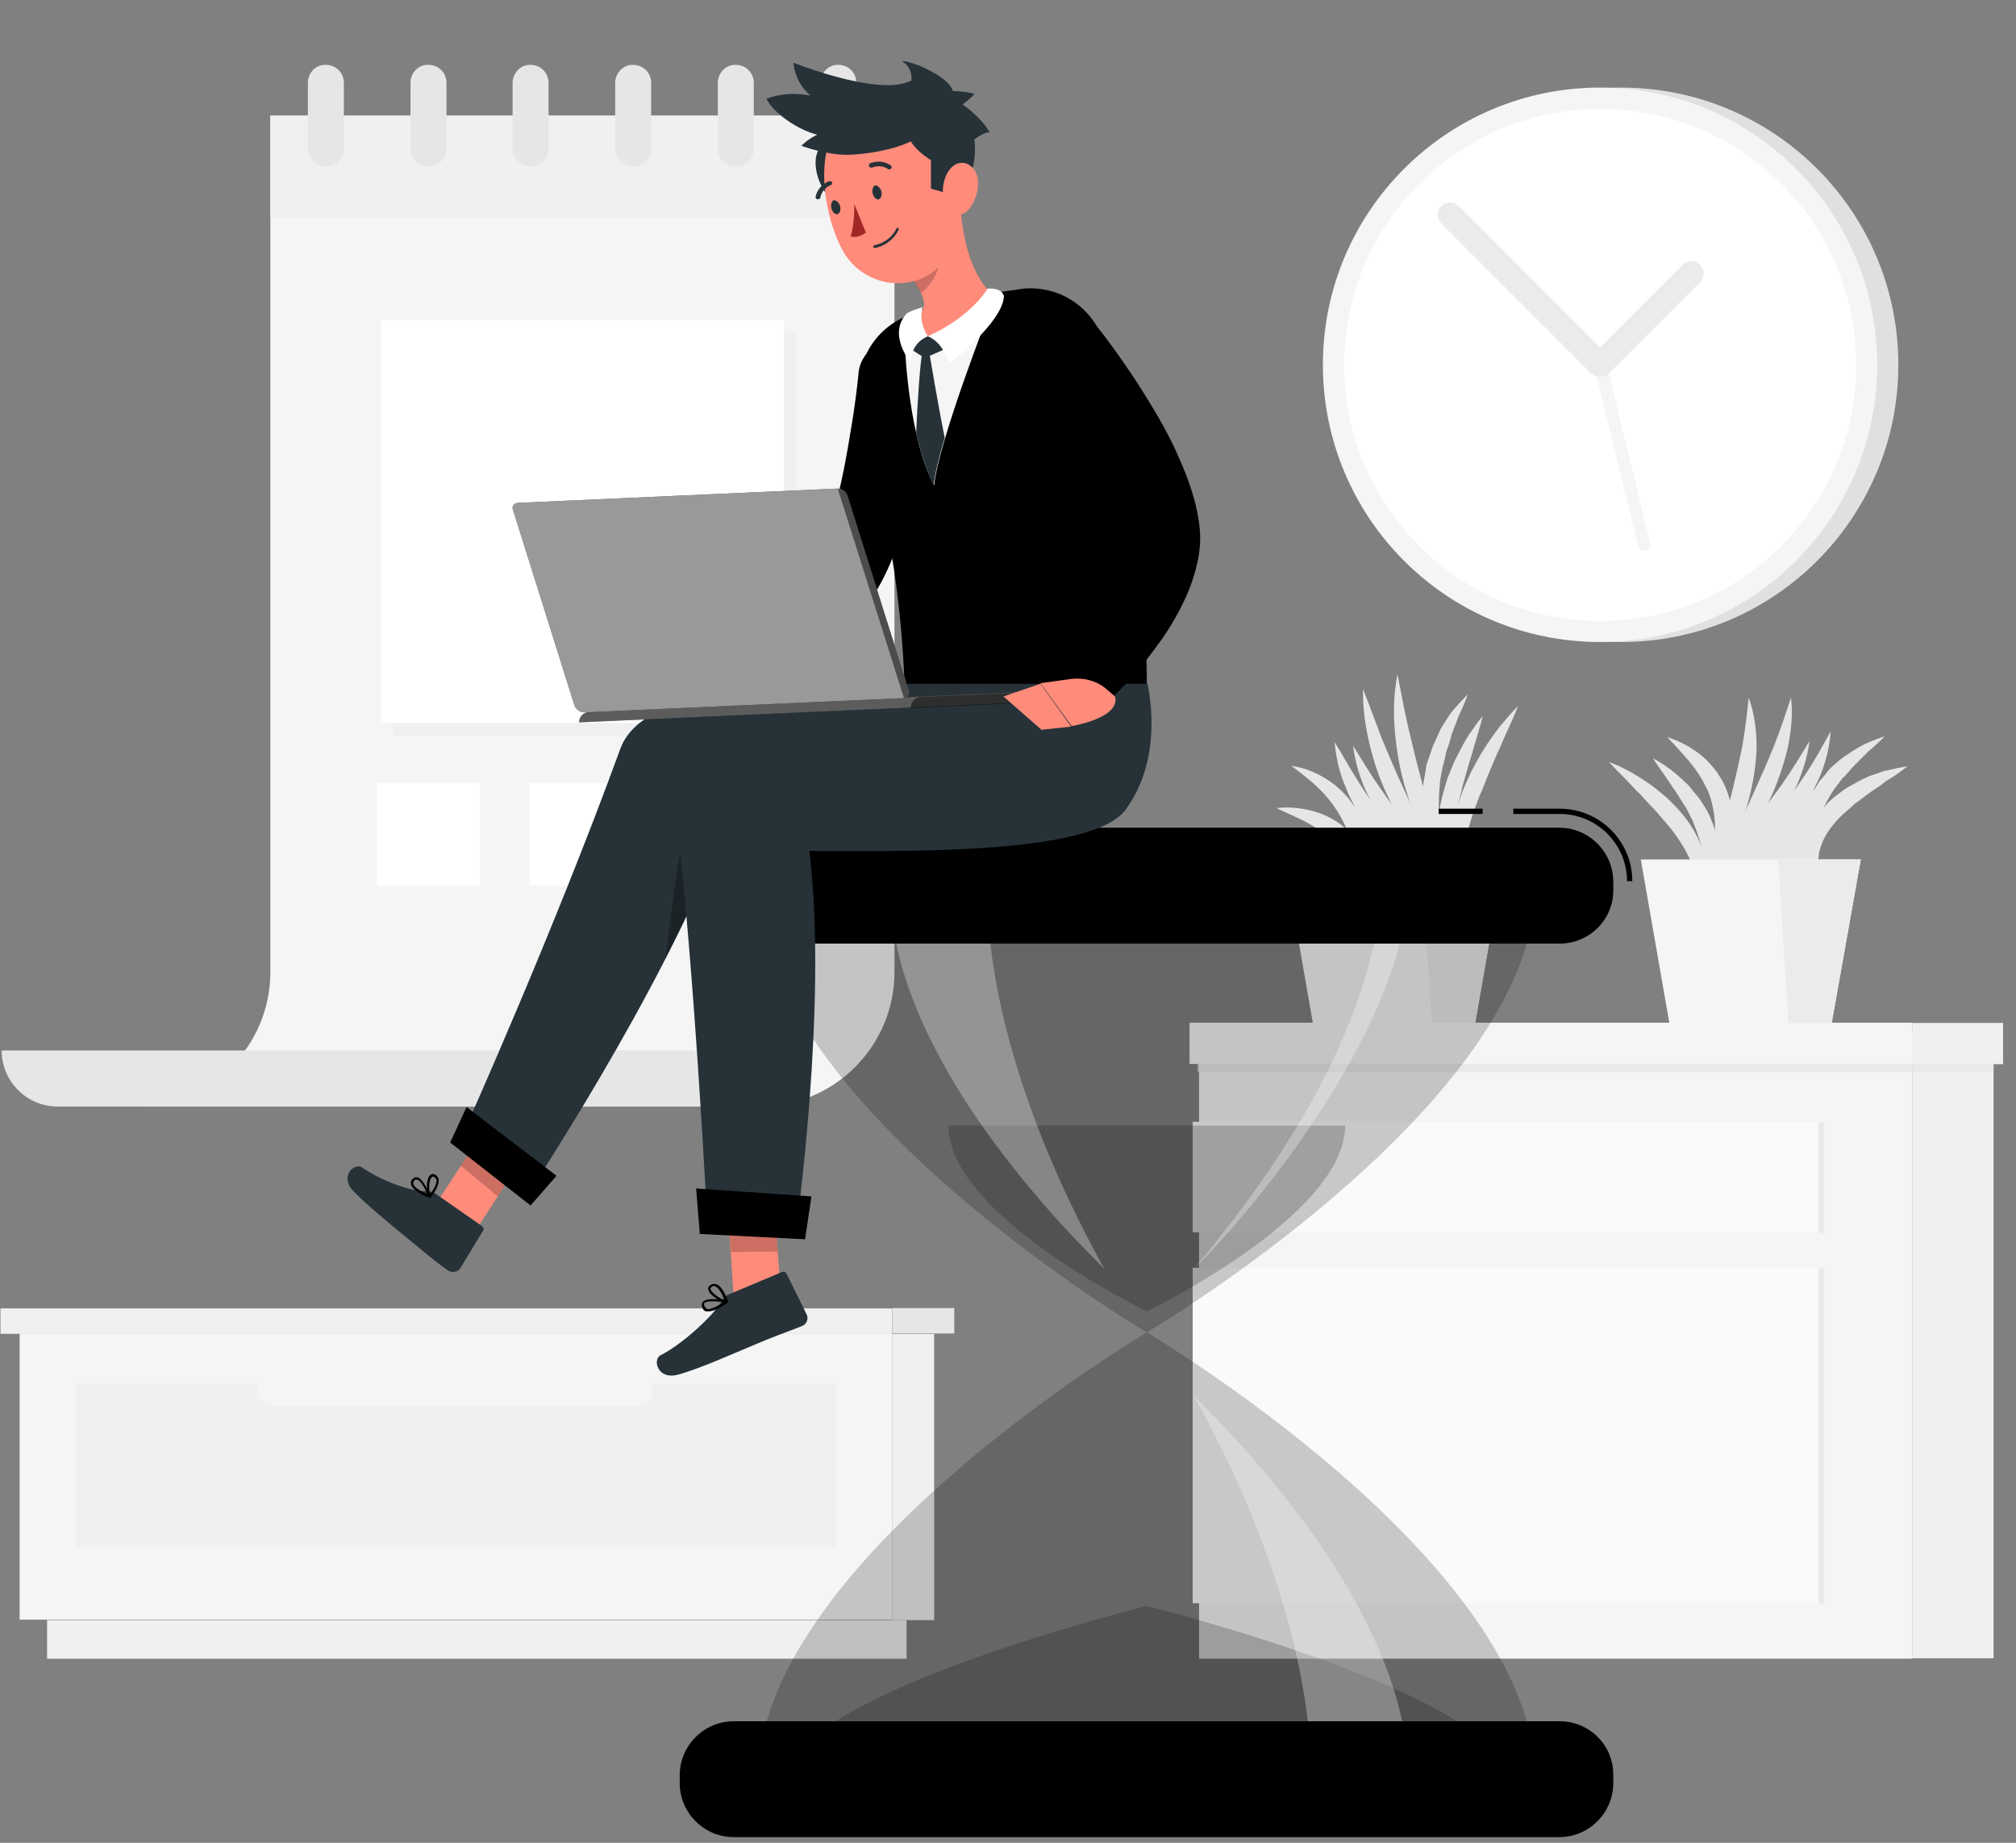 <svg width="151" height="138" viewBox="0 0 151 138" fill="none" xmlns="http://www.w3.org/2000/svg">
<rect x="0" y="0" width="151" height="138" fill="#808080" stroke="none"/>
<path d="M121.429 48.077C132.894 48.077 142.188 38.783 142.188 27.318C142.188 15.853 132.894 6.559 121.429 6.559C109.964 6.559 100.67 15.853 100.67 27.318C100.67 38.783 109.964 48.077 121.429 48.077Z" fill="#E0E0E0"/>
<path d="M119.845 48.077C131.31 48.077 140.604 38.783 140.604 27.318C140.604 15.853 131.31 6.559 119.845 6.559C108.38 6.559 99.086 15.853 99.086 27.318C99.086 38.783 108.38 48.077 119.845 48.077Z" fill="#F5F5F5"/>
<path d="M133.414 40.886C140.902 33.398 140.902 21.258 133.414 13.77C125.926 6.282 113.785 6.282 106.297 13.77C98.809 21.258 98.809 33.398 106.297 40.886C113.785 48.374 125.926 48.374 133.414 40.886Z" fill="white"/>
<path d="M123.133 41.261C122.935 41.261 122.737 41.103 122.697 40.905L119.409 27.395C119.33 27.158 119.488 26.88 119.766 26.841C120.003 26.762 120.281 26.92 120.32 27.197L123.608 40.706C123.688 40.944 123.529 41.221 123.252 41.261C123.212 41.261 123.173 41.261 123.133 41.261Z" fill="#F5F5F5"/>
<path d="M119.846 28.232C119.608 28.232 119.37 28.152 119.172 27.954L107.961 16.743C107.604 16.386 107.604 15.792 107.961 15.435C108.317 15.079 108.912 15.079 109.268 15.435L119.846 26.013L126.026 19.833C126.382 19.476 126.977 19.476 127.333 19.833C127.69 20.189 127.69 20.784 127.333 21.14L120.519 27.954C120.321 28.152 120.083 28.232 119.846 28.232Z" fill="#EBEBEB"/>
<path d="M66.839 121.324H69.969V99.892H66.839V121.324Z" fill="#F0F0F0"/>
<path d="M3.526 124.215L67.903 124.215V121.323L3.526 121.323V124.215Z" fill="#F0F0F0"/>
<path d="M66.839 99.856H1.472V121.288H66.839V99.856Z" fill="#F5F5F5"/>
<path d="M62.639 103.621H5.71V115.863H62.639V103.621Z" fill="#F0F0F0"/>
<path d="M20.29 105.244H47.982C48.497 105.244 48.932 104.808 48.932 104.293V104.134C48.932 103.619 48.497 103.184 47.982 103.184H20.29C19.775 103.184 19.339 103.619 19.339 104.134V104.293C19.378 104.808 19.775 105.244 20.29 105.244Z" fill="#F5F5F5"/>
<path d="M0.034 99.883L66.827 99.883V97.981L0.034 97.981V99.883Z" fill="#F0F0F0"/>
<path d="M71.474 97.957H66.839V99.859H71.474V97.957Z" fill="#E6E6E6"/>
<path d="M149.319 77.234H143.218V124.18H149.319V77.234Z" fill="#F0F0F0"/>
<path d="M89.81 124.211H143.213V77.265H89.81V124.211Z" fill="#F5F5F5"/>
<path d="M89.332 120.059H136.198V94.942H89.332V120.059Z" fill="#FAFAFA"/>
<path d="M89.332 92.285H136.198V84.005H89.332V92.285Z" fill="#FAFAFA"/>
<path opacity="0.7" d="M136.642 94.984H136.206V120.101H136.642V94.984Z" fill="#E6E6E6"/>
<path opacity="0.7" d="M136.642 84.047H136.206V92.327H136.642V84.047Z" fill="#E6E6E6"/>
<path opacity="0.7" d="M149.319 79.215H89.696V80.284H149.319V79.215Z" fill="#E6E6E6"/>
<path d="M150.032 76.602H143.218V79.692H150.032V76.602Z" fill="#F0F0F0"/>
<path d="M89.097 79.676H143.213V76.586H89.097V79.676Z" fill="#F5F5F5"/>
<path d="M109.386 67.569C108.99 67.014 108.792 66.341 108.673 65.667C108.554 64.994 108.514 64.281 108.554 63.607C108.633 62.221 108.95 60.874 109.425 59.606C109.624 58.972 109.941 58.378 110.218 57.744C110.535 57.15 110.852 56.555 111.208 56.001C111.565 55.446 111.961 54.892 112.357 54.377C112.793 53.861 113.229 53.346 113.704 52.871C113.466 53.505 113.189 54.099 112.912 54.694C112.634 55.288 112.397 55.922 112.119 56.476L111.367 58.259L111.01 59.17L110.812 59.606L110.654 60.042C110.178 61.23 109.861 62.458 109.584 63.686C109.465 64.32 109.346 64.954 109.307 65.588C109.267 66.261 109.267 66.895 109.386 67.569Z" fill="#E6E6E6"/>
<path d="M101.7 68.596C101.739 67.566 101.66 66.615 101.462 65.743C101.264 64.872 100.868 64.079 100.313 63.446C99.758 62.812 99.045 62.257 98.213 61.782C97.421 61.306 96.51 60.95 95.599 60.514C96.629 60.395 97.659 60.514 98.649 60.831C99.164 60.989 99.639 61.227 100.075 61.504C100.511 61.782 100.947 62.138 101.303 62.574C102.017 63.406 102.452 64.515 102.492 65.585C102.532 66.694 102.254 67.764 101.7 68.596Z" fill="#E6E6E6"/>
<path d="M102.056 68.476C102.017 67.327 101.937 66.218 101.739 65.148C101.541 64.079 101.304 63.048 100.868 62.098C100.472 61.147 99.917 60.275 99.204 59.483C98.491 58.691 97.619 58.017 96.708 57.344C97.857 57.502 98.966 58.017 99.917 58.73C100.868 59.483 101.62 60.474 102.096 61.583C102.571 62.692 102.769 63.92 102.769 65.069C102.769 66.257 102.532 67.406 102.056 68.476Z" fill="#E6E6E6"/>
<path d="M108.871 66.458C107.999 65.348 107.286 64.12 106.692 62.853C106.098 61.585 105.622 60.238 105.226 58.891C104.83 57.544 104.592 56.118 104.473 54.731C104.354 53.305 104.394 51.879 104.671 50.492C104.949 51.879 105.186 53.226 105.503 54.573C105.82 55.92 106.137 57.227 106.494 58.534C106.85 59.842 107.246 61.149 107.643 62.456C108.078 63.764 108.475 65.111 108.871 66.458Z" fill="#E6E6E6"/>
<path d="M108.514 66.339C107.523 65.388 106.691 64.319 105.899 63.17C105.146 62.021 104.473 60.832 103.918 59.565C103.324 58.336 102.888 57.029 102.571 55.682C102.254 54.335 102.056 52.949 102.096 51.602C102.611 52.909 103.047 54.137 103.522 55.365C104.037 56.593 104.552 57.821 105.107 59.01C105.661 60.238 106.216 61.426 106.81 62.615C107.365 63.883 107.959 65.071 108.514 66.339Z" fill="#E6E6E6"/>
<path d="M109.979 67.606C108.87 67.051 107.84 66.259 106.929 65.427C105.978 64.595 105.146 63.684 104.393 62.654C103.601 61.663 102.967 60.554 102.412 59.445C101.858 58.296 101.501 57.068 101.343 55.84C102.016 56.91 102.611 57.94 103.324 58.93C103.997 59.92 104.71 60.911 105.423 61.862C106.136 62.812 106.889 63.763 107.681 64.714C108.434 65.704 109.226 66.615 109.979 67.606Z" fill="#E6E6E6"/>
<path d="M107.84 66.342C106.73 65.906 105.78 65.272 104.868 64.52C103.957 63.767 103.165 62.935 102.492 61.984C102.135 61.509 101.818 61.033 101.541 60.519C101.263 60.004 100.986 59.488 100.788 58.934C100.313 57.864 100.075 56.715 99.956 55.566C100.59 56.557 101.105 57.547 101.699 58.458C101.976 58.934 102.293 59.37 102.61 59.845C102.927 60.281 103.244 60.756 103.561 61.192C104.195 62.063 104.908 62.935 105.621 63.807C106.334 64.639 107.047 65.51 107.84 66.342Z" fill="#E6E6E6"/>
<path d="M109.544 67.051C109.029 66.734 108.632 66.18 108.355 65.625C108.078 65.07 107.88 64.436 107.801 63.842C107.602 62.614 107.642 61.346 107.919 60.118C108.038 59.524 108.236 58.93 108.395 58.336C108.633 57.781 108.831 57.187 109.108 56.672C109.385 56.117 109.663 55.602 109.979 55.087C110.336 54.572 110.653 54.096 111.049 53.621C110.93 54.215 110.732 54.77 110.574 55.364C110.376 55.919 110.257 56.513 110.059 57.068C109.9 57.622 109.742 58.177 109.583 58.732L109.385 59.564C109.306 59.841 109.227 60.118 109.187 60.395C108.949 61.505 108.831 62.614 108.831 63.763C108.831 64.318 108.87 64.872 108.989 65.427C109.068 65.942 109.227 66.496 109.544 67.051Z" fill="#E6E6E6"/>
<path d="M108.791 65.783C107.919 64.871 107.325 63.723 106.968 62.495C106.612 61.266 106.493 59.959 106.612 58.691C106.652 58.374 106.731 58.057 106.77 57.74L106.85 57.265L107.008 56.79C107.127 56.473 107.206 56.195 107.325 55.879C107.444 55.601 107.602 55.284 107.721 55.007L107.919 54.571L108.157 54.175L108.672 53.383C109.068 52.907 109.504 52.432 109.94 51.996C109.742 52.59 109.464 53.145 109.227 53.7L108.91 54.532L108.751 54.928L108.632 55.364C108.553 55.641 108.474 55.918 108.355 56.195L108.157 57.067L108.038 57.503L107.959 57.939C107.919 58.216 107.84 58.493 107.84 58.81C107.721 59.959 107.761 61.108 107.88 62.257C108.117 63.445 108.395 64.594 108.791 65.783Z" fill="#E6E6E6"/>
<path d="M107.127 65.27L101.422 60.238L102.293 67.092L107.127 65.27Z" fill="#E6E6E6"/>
<path d="M96.193 64.359H112.634L110.495 76.601H98.333L96.193 64.359Z" fill="#F5F5F5"/>
<path d="M106.454 64.359H112.634L110.495 76.601H107.246L106.454 64.359Z" fill="#EBEBEB"/>
<path d="M127.214 67.604C127.293 67.05 127.253 66.495 127.135 65.98C127.016 65.465 126.857 64.95 126.659 64.514C126.223 63.563 125.669 62.692 124.995 61.86C124.837 61.662 124.639 61.464 124.48 61.266C124.322 61.068 124.124 60.87 123.965 60.672C123.569 60.275 123.212 59.879 122.856 59.483C122.46 59.127 122.103 58.691 121.707 58.294C121.311 57.898 120.915 57.502 120.519 57.066C121.073 57.264 121.549 57.502 122.064 57.779C122.579 58.057 123.054 58.374 123.529 58.691C123.767 58.849 124.005 59.047 124.203 59.206C124.441 59.404 124.639 59.562 124.876 59.76C125.273 60.157 125.708 60.592 126.065 61.028C126.818 61.939 127.372 63.009 127.689 64.158C127.848 64.752 127.887 65.346 127.848 65.941C127.729 66.535 127.57 67.129 127.214 67.604Z" fill="#E6E6E6"/>
<path d="M136.445 65.94C136.048 65.583 135.732 65.108 135.533 64.593C135.415 64.316 135.415 64.038 135.375 63.761C135.375 63.603 135.375 63.484 135.375 63.325C135.375 63.167 135.375 63.048 135.415 62.889C135.613 61.741 136.286 60.711 137.079 59.958C137.277 59.76 137.514 59.601 137.712 59.443C137.95 59.284 138.148 59.086 138.386 58.968C138.624 58.849 138.861 58.69 139.099 58.571C139.218 58.492 139.337 58.453 139.456 58.373L139.812 58.215C140.05 58.096 140.287 58.017 140.565 57.937C140.802 57.858 141.04 57.739 141.317 57.7C141.833 57.581 142.348 57.462 142.863 57.383C142.427 57.739 142.031 58.017 141.595 58.294C141.357 58.413 141.159 58.571 140.961 58.73C140.763 58.888 140.565 59.007 140.327 59.166C139.891 59.443 139.535 59.76 139.139 60.037C138.94 60.156 138.742 60.354 138.584 60.513C138.386 60.671 138.188 60.829 138.029 60.988C137.356 61.622 136.762 62.374 136.445 63.206C136.365 63.404 136.326 63.642 136.247 63.84C136.247 64.078 136.167 64.316 136.207 64.514C136.207 64.95 136.286 65.425 136.445 65.94Z" fill="#E6E6E6"/>
<path d="M136.049 65.944C135.336 65.073 134.979 63.884 134.94 62.696C134.9 61.507 135.256 60.319 135.811 59.249L136.286 58.496C136.485 58.259 136.683 58.06 136.841 57.823L137.118 57.506L137.435 57.229C137.673 57.031 137.871 56.832 138.109 56.674C138.584 56.357 139.06 56.04 139.575 55.763C140.09 55.525 140.605 55.327 141.159 55.129C140.763 55.565 140.367 55.921 139.931 56.278C139.535 56.674 139.179 57.031 138.782 57.427C138.624 57.625 138.426 57.823 138.267 58.021L137.99 58.298L137.752 58.615C137.594 58.813 137.435 59.011 137.277 59.249L136.881 59.922C136.405 60.794 136.049 61.745 135.89 62.775C135.811 63.765 135.811 64.835 136.049 65.944Z" fill="#E6E6E6"/>
<path d="M127.688 66.496C128.005 65.268 128.362 64.08 128.719 62.931C129.075 61.742 129.392 60.593 129.709 59.405C129.986 58.217 130.264 57.068 130.501 55.879C130.699 54.691 130.858 53.502 130.977 52.234C131.412 53.423 131.571 54.73 131.571 55.998C131.531 57.266 131.333 58.533 131.016 59.761C130.699 60.99 130.264 62.178 129.709 63.327C129.154 64.436 128.52 65.546 127.688 66.496Z" fill="#E6E6E6"/>
<path d="M128.125 66.298C128.64 65.11 129.195 63.921 129.749 62.772C130.304 61.623 130.859 60.475 131.374 59.326C131.889 58.177 132.404 57.028 132.879 55.84C133.354 54.651 133.751 53.462 134.147 52.234C134.305 53.542 134.147 54.889 133.869 56.156C133.552 57.424 133.117 58.692 132.562 59.88C132.007 61.069 131.374 62.218 130.621 63.287C129.868 64.397 129.076 65.427 128.125 66.298Z" fill="#E6E6E6"/>
<path d="M126.5 67.805C127.253 66.736 128.085 65.745 128.877 64.755C129.669 63.764 130.462 62.774 131.214 61.783C131.967 60.793 132.72 59.763 133.473 58.733C134.186 57.703 134.859 56.633 135.533 55.484C135.374 56.792 134.938 58.059 134.384 59.248C133.789 60.436 133.076 61.546 132.284 62.576C131.492 63.606 130.581 64.557 129.63 65.468C128.679 66.339 127.649 67.171 126.5 67.805Z" fill="#E6E6E6"/>
<path d="M128.917 66.1C129.67 65.149 130.422 64.238 131.175 63.366C131.928 62.455 132.641 61.544 133.354 60.633C134.067 59.722 134.701 58.771 135.335 57.82C135.969 56.869 136.523 55.839 137.118 54.77C137.038 55.998 136.721 57.186 136.246 58.295C135.731 59.405 135.137 60.474 134.384 61.425C133.631 62.376 132.799 63.287 131.888 64.079C131.017 64.872 130.026 65.585 128.917 66.1Z" fill="#E6E6E6"/>
<path d="M126.976 67.208C127.451 66.297 127.61 65.346 127.57 64.435C127.531 63.524 127.253 62.652 126.897 61.781L126.778 61.464L126.619 61.147L126.302 60.513C126.025 60.117 125.787 59.681 125.51 59.285C125.233 58.889 124.956 58.453 124.678 58.057C124.401 57.661 124.084 57.225 123.807 56.789C124.282 57.027 124.678 57.304 125.114 57.621C125.55 57.938 125.906 58.294 126.302 58.651C126.501 58.809 126.659 59.047 126.818 59.245C126.976 59.443 127.174 59.642 127.333 59.879L127.768 60.553L127.966 60.909L128.125 61.266C128.561 62.256 128.798 63.405 128.64 64.514C128.442 65.584 127.887 66.614 126.976 67.208Z" fill="#E6E6E6"/>
<path d="M127.728 65.939C128.045 64.909 128.283 63.919 128.402 62.928C128.521 61.938 128.441 60.987 128.204 60.076C128.085 59.601 127.926 59.165 127.689 58.769C127.491 58.333 127.213 57.937 126.936 57.541C126.342 56.748 125.629 55.995 124.876 55.203C125.906 55.52 126.896 56.075 127.728 56.827C128.125 57.224 128.521 57.659 128.798 58.135C129.115 58.61 129.353 59.165 129.511 59.719C129.828 60.829 129.788 62.057 129.472 63.126C129.075 64.196 128.521 65.186 127.728 65.939Z" fill="#E6E6E6"/>
<path d="M129.671 64.989L135.851 59.047L135.613 64.871L129.671 64.989Z" fill="#E6E6E6"/>
<path d="M122.896 64.359H139.376L137.197 76.601H125.035L122.896 64.359Z" fill="#F5F5F5"/>
<path d="M133.196 64.359H139.376L137.198 76.601H133.949L133.196 64.359Z" fill="#EBEBEB"/>
<path d="M20.249 8.66V72.799C20.249 78.346 15.733 82.862 10.187 82.862H56.934C62.48 82.862 66.997 78.346 66.997 72.799V8.66H20.249Z" fill="#F5F5F5"/>
<path d="M59.627 24.906H29.439V55.094H59.627V24.906Z" fill="#F0F0F0"/>
<path d="M58.716 23.953H28.528V54.141H58.716V23.953Z" fill="white"/>
<path d="M35.937 58.656H28.251V66.342H35.937V58.656Z" fill="white"/>
<path d="M58.717 58.656H51.031V66.342H58.717V58.656Z" fill="white"/>
<path d="M47.347 58.656H39.661V66.342H47.347V58.656Z" fill="white"/>
<path d="M20.249 8.66V16.267H66.996V8.66H20.249Z" fill="#F0F0F0"/>
<path d="M23.061 6.204V11.117C23.061 11.869 23.656 12.464 24.409 12.464C25.161 12.464 25.755 11.869 25.755 11.117V6.204C25.755 5.451 25.161 4.857 24.409 4.857C23.656 4.818 23.061 5.451 23.061 6.204Z" fill="#E6E6E6"/>
<path d="M61.45 6.204V11.117C61.45 11.869 62.044 12.464 62.797 12.464C63.55 12.464 64.144 11.869 64.144 11.117V6.204C64.144 5.451 63.55 4.857 62.797 4.857C62.084 4.818 61.45 5.451 61.45 6.204Z" fill="#E6E6E6"/>
<path d="M53.765 6.204V11.117C53.765 11.869 54.359 12.464 55.112 12.464C55.864 12.464 56.459 11.869 56.459 11.117V6.204C56.459 5.451 55.864 4.857 55.112 4.857C54.398 4.818 53.765 5.451 53.765 6.204Z" fill="#E6E6E6"/>
<path d="M46.079 6.204V11.117C46.079 11.869 46.673 12.464 47.426 12.464C48.179 12.464 48.773 11.869 48.773 11.117V6.204C48.773 5.451 48.179 4.857 47.426 4.857C46.713 4.818 46.079 5.451 46.079 6.204Z" fill="#E6E6E6"/>
<path d="M38.394 6.204V11.117C38.394 11.869 38.988 12.464 39.74 12.464C40.493 12.464 41.087 11.869 41.087 11.117V6.204C41.087 5.451 40.493 4.857 39.74 4.857C39.027 4.818 38.394 5.451 38.394 6.204Z" fill="#E6E6E6"/>
<path d="M30.748 6.204V11.117C30.748 11.869 31.342 12.464 32.095 12.464C32.848 12.464 33.442 11.869 33.442 11.117V6.204C33.442 5.451 32.848 4.857 32.095 4.857C31.342 4.818 30.748 5.451 30.748 6.204Z" fill="#E6E6E6"/>
<path d="M52.735 78.664C52.735 81.001 54.636 82.863 56.934 82.863H52.735H4.323C1.986 82.863 0.124 80.962 0.124 78.664H52.735Z" fill="#E6E6E6"/>
<path opacity="0.2" d="M85.894 99.781C85.894 99.781 56.775 116.975 56.775 133.257H115.012C115.012 116.975 85.894 99.781 85.894 99.781Z" fill="#000000"/>
<path opacity="0.2" d="M85.893 120.262C85.893 120.262 58.993 126.917 58.993 133.216H112.753C112.753 126.957 85.893 120.262 85.893 120.262Z" fill="#000000"/>
<path opacity="0.3" d="M89.42 104.531C94.887 109.919 105.504 121.804 105.504 133.253H98.215C98.215 121.804 92.431 109.879 89.42 104.531Z" fill="white"/>
<path opacity="0.2" d="M85.894 99.781C85.894 99.781 56.775 82.587 56.775 66.305H115.012C115.012 82.587 85.894 99.781 85.894 99.781Z" fill="#000000"/>
<path opacity="0.2" d="M85.893 98.195C85.893 98.195 71.037 91.064 71.037 84.289H100.75C100.75 91.064 85.893 98.195 85.893 98.195Z" fill="#000000"/>
<path opacity="0.3" d="M82.724 95.027C77.257 89.639 66.64 77.754 66.64 66.305H73.929C73.889 77.754 79.713 89.639 82.724 95.027Z" fill="white"/>
<path opacity="0.3" d="M89.42 95.027C94.887 89.639 105.227 76.367 105.504 66.305H103.563C102.652 78.546 93.738 89.837 89.42 95.027Z" fill="white"/>
<path d="M111.05 60.559H107.762V60.955H111.05V60.559Z" fill="#000000"/>
<path d="M122.261 65.986H121.865C121.865 63.213 119.607 60.955 116.834 60.955H113.348V60.559H116.834C119.805 60.559 122.261 62.975 122.261 65.986Z" fill="#000000"/>
<path d="M116.834 70.66H54.953C52.734 70.66 50.912 68.838 50.912 66.62V66.025C50.912 63.807 52.734 61.984 54.953 61.984H116.794C119.013 61.984 120.835 63.807 120.835 66.025V66.62C120.875 68.838 119.053 70.66 116.834 70.66Z" fill="#000000"/>
<path d="M116.834 128.898H54.953C52.734 128.898 50.912 130.721 50.912 132.939V133.534C50.912 135.752 52.734 137.574 54.953 137.574H116.794C119.013 137.574 120.835 135.752 120.835 133.534V132.939C120.875 130.721 119.053 128.898 116.834 128.898Z" fill="#000000"/>
<path d="M34.829 93.358L32.135 90.942L36.73 83.93L39.424 86.307L34.829 93.358Z" fill="#FF8B7B"/>
<path d="M32.689 89.436L36.096 91.813C36.215 91.892 36.254 92.051 36.175 92.17L34.471 94.982C34.313 95.26 33.838 95.339 33.56 95.141C32.372 94.309 31.936 93.873 30.51 92.724C29.638 92.011 27.539 90.308 26.469 89.198C25.399 88.089 26.548 87.059 27.103 87.416C28.41 88.327 30.708 89.278 32.055 89.198C32.293 89.238 32.53 89.317 32.689 89.436Z" fill="#263238"/>
<path opacity="0.2" d="M39.424 86.307L36.73 83.93L34.512 87.297L37.285 89.595L39.424 86.307Z" fill="black"/>
<path d="M66.72 51.168C66.72 51.168 48.694 49.94 46.476 56.04C41.405 69.946 34.789 84.644 34.789 84.644L40.137 88.486C40.137 88.486 51.388 71.332 54.795 60.279C61.728 61.943 74.247 63.409 78.288 58.774C81.735 54.812 79.16 51.128 79.16 51.128H66.72V51.168Z" fill="#263238"/>
<path opacity="0.3" d="M51.309 61.984C50.873 63.688 50.239 68.521 49.843 71.77C50.714 70.066 51.546 68.363 52.299 66.659L51.309 61.984Z" fill="black"/>
<path d="M39.74 90.271L33.719 85.557L34.947 82.902L41.682 88.052L39.74 90.271Z" fill="#000000"/>
<path d="M31.262 89.241C31.54 89.439 31.896 89.598 32.134 89.677C32.173 89.677 32.213 89.677 32.213 89.677C32.253 89.638 32.253 89.598 32.253 89.598C32.213 89.479 31.738 88.291 31.262 88.172C31.143 88.132 31.064 88.172 30.945 88.251C30.787 88.37 30.747 88.528 30.787 88.687C30.826 88.885 31.024 89.083 31.262 89.241ZM32.015 89.439C31.381 89.162 31.024 88.885 30.945 88.647C30.945 88.528 30.985 88.449 31.064 88.37C31.104 88.33 31.143 88.33 31.223 88.33C31.5 88.37 31.817 88.964 32.015 89.439Z" fill="#000000"/>
<path d="M32.134 89.673C32.214 89.673 32.214 89.673 32.253 89.673C32.293 89.633 32.966 88.801 32.847 88.286C32.808 88.167 32.728 88.049 32.61 87.969C32.451 87.89 32.332 87.89 32.214 88.009C31.897 88.286 31.936 89.237 32.134 89.673C32.134 89.673 32.095 89.633 32.134 89.673ZM32.57 88.167C32.61 88.207 32.649 88.247 32.689 88.326C32.768 88.643 32.412 89.158 32.214 89.435C32.095 89.039 32.134 88.326 32.332 88.167C32.372 88.088 32.412 88.088 32.57 88.167C32.57 88.128 32.53 88.128 32.57 88.167Z" fill="#000000"/>
<path d="M58.518 97.519L55.031 98.192L54.398 88.922L57.923 89.041L58.518 97.519Z" fill="#FF8B7B"/>
<path d="M54.596 96.926L58.558 95.262C58.716 95.183 58.835 95.262 58.914 95.381L60.42 98.432C60.578 98.749 60.42 99.184 60.063 99.303C58.677 99.858 58.003 100.056 56.26 100.809C55.19 101.244 52.298 102.552 50.753 102.948C49.248 103.344 48.852 101.799 49.486 101.482C50.951 100.769 53.408 98.59 54.081 97.402C54.2 97.204 54.358 97.005 54.596 96.926Z" fill="#263238"/>
<path d="M53.606 98.073C53.923 97.954 54.28 97.716 54.478 97.558C54.517 97.518 54.517 97.518 54.517 97.479C54.517 97.439 54.478 97.399 54.438 97.399C54.28 97.36 53.012 97.122 52.655 97.479C52.576 97.558 52.536 97.677 52.576 97.796C52.616 97.994 52.695 98.152 52.853 98.192C53.051 98.231 53.329 98.192 53.606 98.073ZM54.2 97.518C53.606 97.914 53.17 98.073 52.933 97.994C52.853 97.954 52.774 97.875 52.735 97.716C52.735 97.637 52.735 97.597 52.774 97.558C52.972 97.399 53.685 97.439 54.2 97.518Z" fill="#000000"/>
<path d="M54.476 97.557C54.516 97.517 54.556 97.478 54.516 97.438C54.516 97.399 54.159 96.329 53.644 96.171C53.526 96.131 53.367 96.131 53.248 96.21C53.09 96.289 53.011 96.448 53.05 96.567C53.129 97.002 53.961 97.478 54.397 97.557C54.437 97.557 54.437 97.557 54.476 97.557ZM53.367 96.329C53.446 96.289 53.486 96.289 53.565 96.329C53.882 96.448 54.12 97.002 54.278 97.359C53.882 97.24 53.288 96.804 53.209 96.527C53.209 96.487 53.209 96.408 53.367 96.329Z" fill="#000000"/>
<path opacity="0.2" d="M57.923 89.045L54.398 88.926L54.754 93.759L58.24 93.719L57.923 89.045Z" fill="black"/>
<path d="M75.514 51.168C75.514 51.168 49.763 53.585 50.674 61.349C52.021 72.521 53.011 92.131 53.011 92.131L59.588 92.409C59.588 92.409 62.044 75.176 60.618 63.726C67.273 63.726 81.773 64.083 84.308 60.636C87.319 56.556 85.933 51.168 85.933 51.168H75.514V51.168Z" fill="#263238"/>
<path d="M60.301 92.803L52.417 92.407L52.14 89L60.776 89.594L60.301 92.803Z" fill="#000000"/>
<path d="M69.769 28.471C69.73 29.184 69.651 29.818 69.571 30.491C69.492 31.165 69.413 31.799 69.294 32.432C69.096 33.74 68.858 35.047 68.541 36.355C68.224 37.662 67.868 38.969 67.432 40.277C66.957 41.584 66.442 42.891 65.649 44.238C65.253 44.912 64.738 45.585 64.065 46.259C63.867 46.417 63.708 46.576 63.55 46.694C63.391 46.813 63.233 46.932 63.074 47.051C62.757 47.289 62.401 47.487 62.084 47.685C60.776 48.398 59.469 48.913 58.122 49.309C57.449 49.507 56.815 49.666 56.141 49.824C55.468 49.983 54.834 50.102 54.16 50.181C52.853 50.379 51.546 50.537 50.199 50.577C49.446 50.617 48.812 50.022 48.812 49.27C48.773 48.636 49.169 48.121 49.724 47.923H49.763C52.061 47.17 54.438 46.338 56.577 45.308C57.647 44.793 58.677 44.278 59.509 43.644C59.707 43.486 59.905 43.327 60.103 43.169C60.182 43.089 60.301 43.01 60.341 42.931C60.42 42.852 60.499 42.772 60.539 42.733C60.737 42.495 60.975 42.139 61.212 41.703C61.648 40.831 62.044 39.762 62.361 38.652C62.678 37.543 62.955 36.394 63.193 35.206C63.431 34.017 63.629 32.829 63.827 31.601C64.025 30.412 64.183 29.144 64.302 27.995V27.916C64.461 26.411 65.847 25.341 67.313 25.539C68.858 25.737 69.888 27.045 69.769 28.471Z" fill="#000000"/>
<path d="M50.319 47.211L48.338 47.33L49.923 50.974C49.923 50.974 53.369 50.895 53.29 49.192L52.656 48.399C52.141 47.686 51.27 47.251 50.319 47.211Z" fill="#FF8B7B"/>
<path d="M46.158 47.605L47.901 50.973H49.922L48.337 47.328L46.158 47.605Z" fill="#FF8B7B"/>
<path d="M69.493 22.884L73.336 22.091L76.386 21.655C76.822 21.576 77.258 21.576 77.694 21.616C80.071 21.814 82.091 23.478 82.725 25.815C83.478 28.588 84.191 31.995 84.706 35.006C85.458 39.206 85.815 45.505 85.894 51.209H67.75C67.354 40.87 65.135 34.174 64.422 30.054C63.947 27.479 65.254 24.904 67.631 23.795L69.493 22.884Z" fill="#000000"/>
<path d="M67.749 25.139C67.789 26.843 68.145 32.904 69.968 36.351C70.284 33.102 74.127 23.277 74.127 23.277L67.749 25.139Z" fill="#F5F5F5"/>
<path opacity="0.3" d="M85.141 37.818C85.141 37.739 85.141 37.7 85.102 37.62C85.102 37.541 85.062 37.422 85.062 37.343C85.062 37.184 85.022 37.026 84.983 36.868C84.983 36.709 84.943 36.59 84.943 36.432C84.943 36.313 84.904 36.154 84.864 36.036C84.864 35.917 84.824 35.798 84.824 35.719C84.785 35.481 84.745 35.204 84.706 34.966C84.587 34.213 84.428 33.461 84.27 32.668C84.27 32.629 84.27 32.629 84.27 32.589C84.111 31.797 83.953 31.044 83.794 30.252V30.212C83.715 29.895 83.636 29.538 83.596 29.222C83.557 29.103 83.557 28.984 83.517 28.865C83.477 28.667 83.438 28.429 83.359 28.231C83.319 28.073 83.279 27.914 83.24 27.756C83.24 27.716 83.24 27.677 83.2 27.637C83.042 27.003 82.883 26.33 82.725 25.735L79.952 24.27C80.269 25.498 80.585 26.805 80.863 28.192C80.506 28.39 80.229 28.588 79.952 28.825C79.278 29.42 79.318 30.648 79.991 32.153C81.853 36.353 82.804 40.908 83.002 45.504C83.081 47.366 83.121 49.268 83.16 51.09H85.934C85.854 46.653 85.617 41.74 85.141 37.818Z" fill="black"/>
<path d="M71.909 15.234L70.364 17.611L68.264 20.86C68.423 20.939 68.74 21.454 68.898 21.811C69.294 22.603 69.611 23.158 67.987 24.267C67.63 24.505 67.63 24.901 67.71 25.297C67.789 25.812 68.106 26.327 69.849 26.01C71.909 25.654 73.256 24.584 74.286 23.554C74.88 22.96 74.722 22.524 74.167 21.93C72.543 20.186 72.067 17.453 71.909 15.234Z" fill="#FF8B7B"/>
<path d="M68.145 26.095L69.255 26.808L71.077 26.015C70.641 25.619 70.126 25.263 69.453 25.184C68.978 25.342 68.542 25.699 68.145 26.095Z" fill="#263238"/>
<path d="M69.492 25.179C70.324 25.536 70.76 26.288 71.117 27.2C71.117 27.2 75.118 24.149 75.197 22.168C74.999 21.495 73.969 21.614 73.969 21.614C73.969 21.614 72.78 23.713 69.492 25.179Z" fill="white"/>
<path d="M69.493 25.183C68.661 25.539 68.225 26.253 68.225 27.164C68.225 27.164 66.443 25.064 67.908 23.479C68.225 23.242 69.137 23.004 69.137 23.004C69.137 23.004 68.701 23.915 69.493 25.183Z" fill="white"/>
<path d="M69.611 26.445C69.611 26.445 69.294 26.445 69.096 26.445C68.937 26.723 68.699 30.447 68.62 32.427C68.897 33.616 69.254 34.804 69.69 35.795V35.834C69.729 35.914 69.729 35.953 69.769 36.032C69.809 36.151 69.888 36.27 69.927 36.389C70.007 35.557 70.324 34.25 70.759 32.784C70.284 30.447 69.611 26.445 69.611 26.445Z" fill="#263238"/>
<path opacity="0.2" d="M68.74 20.028L70.047 17.73C70.087 17.77 70.087 17.849 70.126 17.929C70.245 18.166 70.324 18.483 70.403 18.8C70.641 19.83 69.849 21.296 68.977 21.969C68.938 21.89 68.898 21.851 68.859 21.771C68.7 21.454 68.423 20.979 68.264 20.86L68.225 20.821L68.74 20.028Z" fill="black"/>
<path d="M62.401 15.075C62.084 13.649 64.342 11.708 64.342 11.708L61.688 10.797C60.499 11.668 61.252 14.125 62.401 15.075Z" fill="#263238"/>
<path d="M71.354 11.04C71.988 14.566 72.503 16.586 71.236 18.844C69.294 22.251 64.659 21.815 63.035 18.606C61.569 15.714 60.777 10.445 63.788 8.148C66.719 5.85 70.721 7.514 71.354 11.04Z" fill="#FF8B7B"/>
<path d="M71.393 14.603L69.729 14.128V11.989C69.729 11.989 67.63 10.8 67.947 9.295C68.105 8.304 68.62 6.839 68.62 6.839C68.62 6.839 71.948 6.641 72.978 7.037C72.82 7.274 72.106 7.829 72.106 7.829C72.106 7.829 73.414 8.701 74.127 9.889C73.612 9.929 72.978 10.444 72.978 10.444C72.978 10.444 73.453 13.415 71.393 14.603Z" fill="#263238"/>
<path d="M67.551 4.579C68.779 5.332 68.066 6.758 68.066 6.758L71.354 6.837C71.195 5.807 68.343 4.539 67.551 4.579Z" fill="#263238"/>
<path d="M68.858 10.047C68.621 10.721 65.966 11.513 63.55 11.592C61.925 11.632 60.024 10.919 60.024 10.919C60.024 10.919 60.46 10.444 61.212 10.087C59.747 9.731 57.885 8.423 57.409 7.393C58.717 6.918 59.747 6.997 60.697 7.155C59.469 6.086 59.43 4.699 59.43 4.699C59.43 4.699 65.61 7.155 68.026 6.125C70.602 5.016 72.582 7.076 70.879 8.7C69.175 10.285 68.858 10.047 68.858 10.047Z" fill="#263238"/>
<path d="M73.255 13.571C73.295 14.403 72.978 15.195 72.542 15.71C71.909 16.463 70.918 15.869 70.68 14.918C70.482 14.046 70.76 12.739 71.591 12.303C72.384 11.907 73.216 12.62 73.255 13.571Z" fill="#FF8B7B"/>
<path d="M66.007 14.285C66.086 14.562 66.007 14.84 65.848 14.919C65.69 14.998 65.452 14.8 65.373 14.523C65.294 14.245 65.373 13.968 65.531 13.889C65.69 13.849 65.888 14.008 66.007 14.285Z" fill="#263238"/>
<path d="M62.916 15.393C62.995 15.671 62.916 15.948 62.758 16.027C62.599 16.107 62.361 15.908 62.282 15.631C62.203 15.354 62.282 15.076 62.441 14.997C62.599 14.958 62.837 15.156 62.916 15.393Z" fill="#263238"/>
<path d="M63.985 15.277C63.985 15.277 64.025 16.822 63.708 17.694C64.263 17.892 64.857 17.417 64.857 17.417L63.985 15.277Z" fill="#A02724"/>
<path d="M65.847 18.485C66.917 18.128 67.313 17.217 67.313 17.177C67.313 17.138 67.313 17.098 67.273 17.059C67.234 17.059 67.194 17.059 67.154 17.098C67.154 17.098 66.719 18.128 65.49 18.366C65.451 18.366 65.411 18.406 65.411 18.485C65.411 18.524 65.451 18.564 65.53 18.564C65.649 18.564 65.728 18.524 65.847 18.485Z" fill="#263238"/>
<path d="M66.679 12.662C66.719 12.662 66.719 12.622 66.758 12.622C66.798 12.543 66.798 12.424 66.719 12.384C65.927 11.869 65.213 12.226 65.174 12.226C65.095 12.265 65.055 12.384 65.095 12.463C65.134 12.543 65.253 12.582 65.332 12.543C65.372 12.543 65.927 12.265 66.521 12.662C66.561 12.701 66.6 12.701 66.679 12.662Z" fill="#263238"/>
<path d="M62.322 13.733C62.322 13.693 62.322 13.693 62.322 13.653C62.283 13.574 62.204 13.534 62.085 13.574C61.213 13.931 61.094 14.723 61.094 14.723C61.055 14.802 61.134 14.921 61.253 14.921C61.332 14.921 61.451 14.882 61.451 14.763C61.451 14.723 61.57 14.129 62.243 13.851C62.283 13.851 62.322 13.812 62.322 13.733Z" fill="#263238"/>
<path d="M81.892 24.106C82.328 24.661 82.724 25.136 83.08 25.651C83.476 26.166 83.833 26.681 84.189 27.196C84.942 28.266 85.616 29.336 86.289 30.445C86.963 31.554 87.597 32.703 88.151 33.931C88.706 35.159 89.221 36.427 89.577 37.893C89.736 38.645 89.894 39.398 89.894 40.309C89.894 41.181 89.736 41.973 89.538 42.726C89.142 44.192 88.508 45.459 87.834 46.608C87.478 47.203 87.121 47.757 86.725 48.272C86.329 48.827 85.933 49.342 85.537 49.817C84.705 50.847 83.833 51.758 82.843 52.67C82.288 53.185 81.416 53.145 80.941 52.59C80.545 52.155 80.466 51.481 80.782 50.966L80.822 50.927C82.011 48.906 83.199 46.767 84.031 44.707C84.427 43.677 84.784 42.607 84.903 41.656C84.982 41.181 84.982 40.745 84.942 40.389C84.903 40.072 84.823 39.636 84.665 39.16C84.348 38.249 83.912 37.219 83.397 36.229C82.882 35.238 82.288 34.248 81.654 33.258C81.02 32.267 80.347 31.277 79.673 30.326L78.643 28.86C78.287 28.385 77.93 27.87 77.613 27.474L77.574 27.434C76.662 26.245 76.9 24.542 78.089 23.631C79.317 22.759 80.981 22.957 81.892 24.106Z" fill="#000000"/>
<path d="M44.138 53.302L77.851 51.757C78.287 51.717 78.683 52.074 78.683 52.51L43.385 54.094C43.345 53.698 43.702 53.342 44.138 53.302Z" fill="#000000"/>
<g opacity="0.6">
<path opacity="0.6" d="M44.138 53.302L77.851 51.757C78.287 51.717 78.683 52.074 78.683 52.51L43.385 54.094C43.345 53.698 43.702 53.342 44.138 53.302Z" fill="white"/>
</g>
<path d="M38.789 37.656L62.757 36.586C63.034 36.586 63.351 36.784 63.47 37.101L68.065 51.719C68.144 51.997 67.986 52.274 67.709 52.274L43.741 53.344C43.463 53.344 43.146 53.146 43.028 52.829L38.432 38.21C38.313 37.933 38.472 37.695 38.789 37.656Z" fill="#000000"/>
<path opacity="0.6" d="M38.789 37.656L62.757 36.586C63.034 36.586 63.351 36.784 63.47 37.101L68.065 51.719C68.144 51.997 67.986 52.274 67.709 52.274L43.741 53.344C43.463 53.344 43.146 53.146 43.028 52.829L38.432 38.21C38.313 37.933 38.472 37.695 38.789 37.656Z" fill="white"/>
<path opacity="0.5" d="M63.47 37.102L68.066 51.72C68.145 51.997 67.986 52.275 67.709 52.275L62.757 36.626C63.074 36.587 63.351 36.785 63.47 37.102Z" fill="#000000"/>
<path opacity="0.5" d="M68.977 52.192L77.852 51.796C78.287 51.756 78.683 52.113 78.683 52.549L68.225 53.024C68.185 52.588 68.542 52.192 68.977 52.192Z" fill="#000000"/>
<path d="M80.188 50.846L77.93 51.163L80.267 54.372C80.267 54.372 83.951 53.778 83.516 52.154L82.723 51.48C82.05 50.965 81.139 50.728 80.188 50.846Z" fill="#FF8B7B"/>
<path d="M75.157 52.154L78.01 54.65L80.228 54.412L77.93 51.203L75.157 52.154Z" fill="#FF8B7B"/>
</svg>
